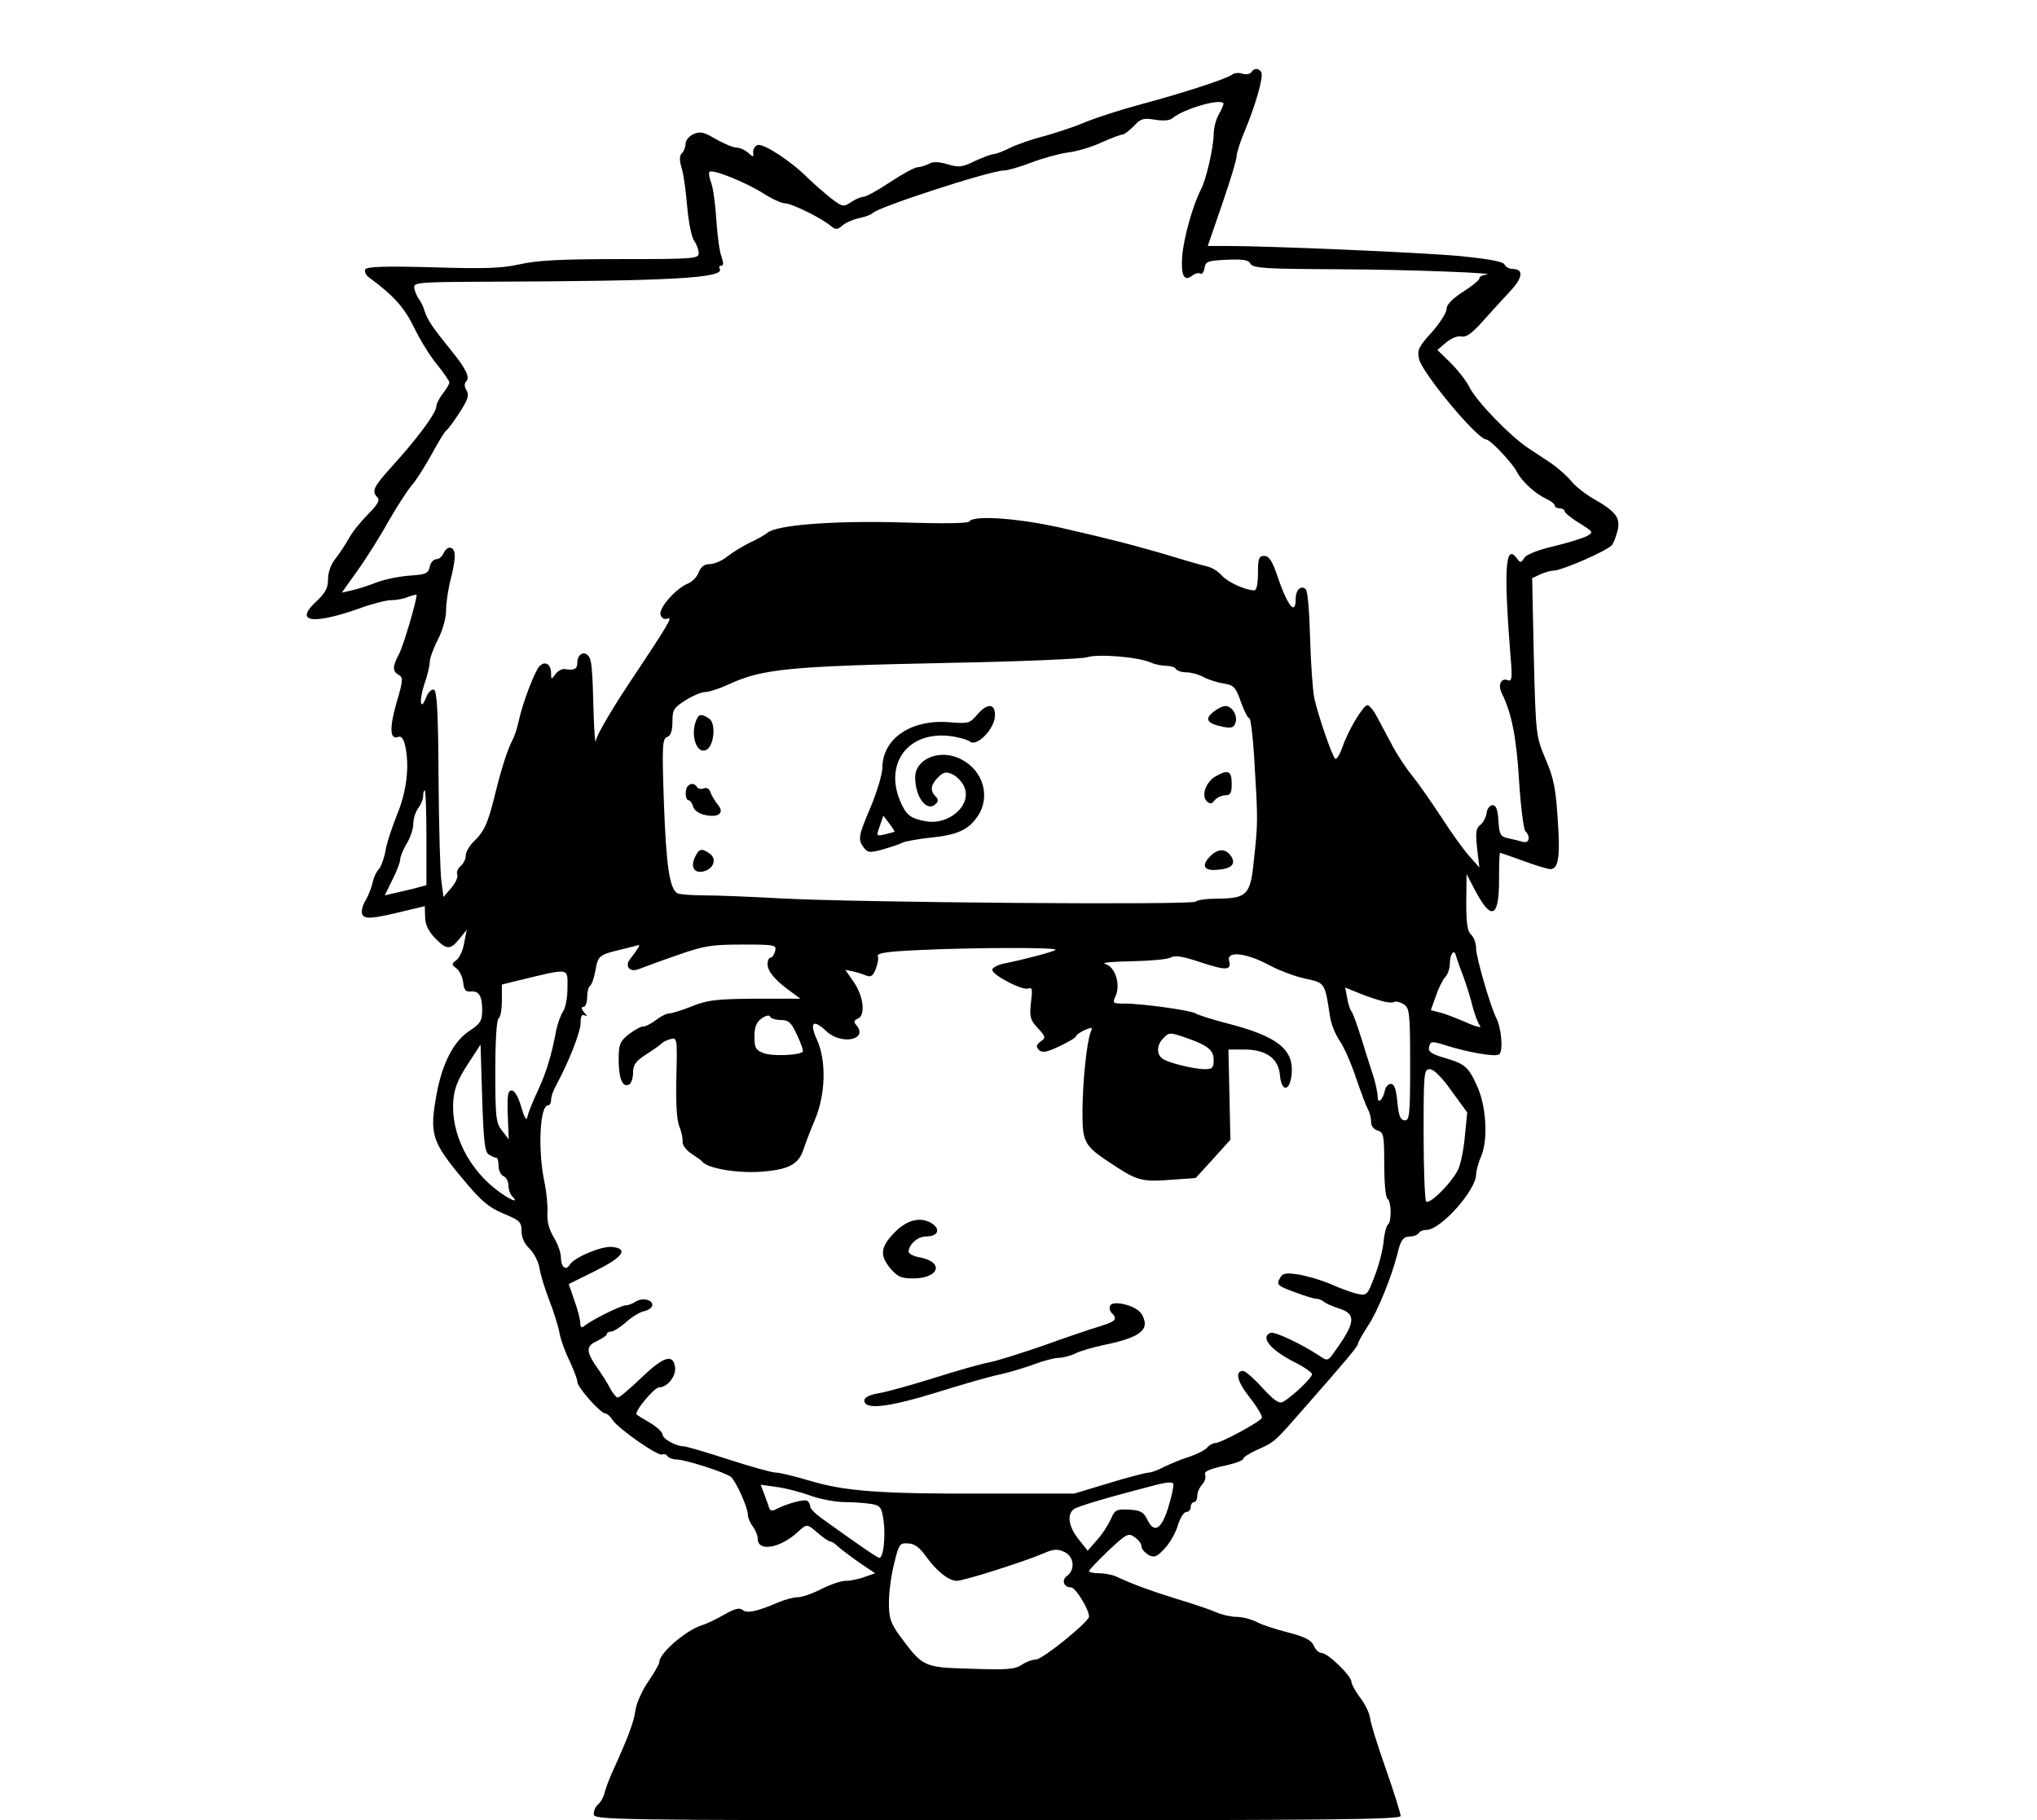 <?xml version="1.0" standalone="no"?>
<!DOCTYPE svg PUBLIC "-//W3C//DTD SVG 20010904//EN"
 "http://www.w3.org/TR/2001/REC-SVG-20010904/DTD/svg10.dtd">
<svg version="1.0" xmlns="http://www.w3.org/2000/svg"
 width="621pt" height="555pt" viewBox="0 0 621 555"
 preserveAspectRatio="xMidYMid meet">

<g transform="translate(0,555) scale(0.1,-0.1)"
fill="#000000" stroke="none">
<path d="M3815 5330 c-4 -6 -16 -8 -26 -5 -11 4 -25 3 -32 -2 -16 -13 -148
-56 -282 -92 -60 -16 -137 -41 -170 -55 -33 -14 -89 -32 -125 -42 -36 -9 -81
-25 -101 -35 -20 -10 -43 -19 -50 -19 -7 0 -33 -10 -57 -21 -38 -19 -49 -20
-83 -10 -27 8 -45 9 -58 1 -11 -5 -26 -10 -34 -10 -8 0 -45 -20 -83 -45 -37
-25 -74 -45 -81 -45 -8 0 -25 -7 -38 -16 -24 -16 -27 -15 -61 11 -19 15 -51
43 -71 62 -48 49 -133 105 -152 101 -9 -2 -15 -12 -15 -22 2 -16 0 -16 -15 -2
-10 9 -26 16 -36 16 -10 0 -38 12 -63 26 -37 22 -48 24 -68 15 -13 -6 -24 -19
-24 -29 0 -10 -5 -23 -11 -29 -8 -8 -8 -21 -1 -45 6 -18 13 -71 17 -118 4 -46
13 -93 21 -104 8 -11 14 -28 14 -38 0 -17 -17 -18 -239 -18 -182 0 -256 -4
-307 -16 -55 -12 -106 -14 -265 -9 -146 4 -199 2 -205 -6 -4 -7 1 -18 11 -25
74 -54 108 -92 137 -152 18 -37 49 -88 70 -113 21 -26 38 -51 38 -55 0 -5 -9
-20 -20 -34 -11 -14 -20 -32 -20 -40 0 -19 -60 -100 -135 -182 -57 -63 -63
-76 -44 -95 8 -8 0 -22 -29 -51 -21 -21 -48 -54 -58 -73 -11 -19 -29 -47 -41
-62 -14 -17 -23 -42 -23 -63 0 -27 -8 -42 -36 -68 -68 -63 -12 -72 132 -21 38
14 81 25 96 25 15 0 38 4 52 10 14 5 26 8 26 6 0 -19 -41 -158 -54 -181 -20
-38 -20 -52 0 -63 13 -8 13 -17 -7 -84 -22 -76 -21 -115 5 -105 9 4 16 -5 21
-26 14 -62 5 -140 -25 -212 -15 -38 -32 -88 -35 -110 -4 -22 -13 -47 -20 -55
-8 -8 -17 -28 -20 -45 -4 -16 -14 -40 -22 -53 -8 -13 -12 -31 -9 -39 7 -17 30
-15 136 11 l55 13 1 -33 c0 -23 10 -43 30 -64 36 -37 47 -37 75 -2 l22 27 -8
-40 c-3 -21 -14 -45 -23 -52 -16 -12 -16 -14 0 -26 9 -7 18 -26 20 -42 2 -23
8 -30 23 -28 25 2 35 -13 35 -58 0 -31 -5 -40 -40 -63 -47 -31 -82 -99 -99
-192 -22 -122 -16 -144 81 -260 54 -65 77 -85 122 -104 51 -21 56 -26 56 -54
0 -20 9 -39 25 -54 13 -13 27 -40 30 -60 3 -20 17 -64 30 -98 13 -33 27 -78
31 -100 4 -21 18 -59 31 -85 12 -26 23 -54 23 -62 0 -17 71 -97 86 -97 5 0 14
-8 21 -19 16 -26 141 -113 152 -106 5 3 12 1 16 -5 3 -5 16 -10 27 -10 26 0
148 -39 166 -53 15 -12 52 -93 52 -116 0 -9 7 -25 15 -35 8 -11 15 -28 15 -38
0 -40 67 -29 120 19 31 28 29 28 64 -2 16 -14 33 -25 37 -25 4 0 14 -6 21 -13
7 -7 36 -29 64 -49 l52 -35 -32 -11 c-18 -7 -44 -12 -58 -12 -13 0 -47 -11
-74 -25 -27 -14 -59 -25 -72 -25 -12 0 -39 -7 -60 -16 -65 -28 -95 -34 -108
-23 -9 8 -25 4 -56 -14 -24 -14 -54 -28 -67 -32 -49 -15 -131 -85 -131 -113 0
-5 -15 -32 -33 -58 -19 -27 -37 -67 -40 -90 -6 -38 -21 -78 -67 -180 -11 -23
-22 -53 -26 -67 -3 -15 -12 -31 -20 -38 -8 -6 -14 -20 -14 -30 0 -18 33 -19
1230 -19 1011 0 1230 2 1230 13 0 7 -20 72 -45 143 -25 71 -47 141 -48 155 -2
15 -15 43 -30 62 -15 20 -27 42 -27 49 0 18 -72 88 -91 88 -8 0 -19 10 -24 23
-8 16 -26 26 -76 39 -36 9 -80 23 -97 32 -17 9 -45 16 -61 16 -17 0 -45 6 -63
14 -18 8 -71 26 -118 40 -81 25 -138 46 -187 69 -13 6 -36 10 -53 10 -16 0
-30 3 -30 7 0 3 27 31 59 62 56 52 61 55 80 41 12 -8 21 -20 21 -28 0 -8 10
-19 21 -26 18 -9 25 -7 50 20 16 17 34 49 40 71 7 22 18 40 26 40 7 0 13 7 13
15 0 8 5 15 10 15 6 0 10 9 10 19 0 11 7 26 15 35 8 8 12 21 9 29 -4 10 10 17
55 27 34 7 61 17 61 22 0 5 21 18 46 29 50 22 52 25 135 120 131 149 169 194
169 202 0 5 14 29 30 54 29 42 72 149 90 219 10 44 18 54 40 54 10 0 22 5 25
10 3 6 14 10 24 10 43 0 151 121 151 169 0 10 7 36 16 57 21 51 15 154 -14
215 -26 57 -37 66 -100 84 -40 12 -49 19 -45 34 4 16 8 17 46 5 73 -23 154
-37 167 -29 13 8 8 80 -9 112 -18 37 -61 184 -61 212 0 15 -7 34 -15 41 -11 9
-15 34 -15 99 l1 86 24 -46 c51 -98 75 -89 75 27 0 46 1 84 3 84 1 0 33 -11
71 -25 38 -14 75 -25 82 -25 25 0 31 36 23 150 -6 95 -12 127 -37 185 -29 69
-30 72 -36 311 l-5 241 25 12 c14 6 31 11 39 11 27 0 170 63 180 79 6 9 13 30
17 46 8 36 -7 56 -72 93 -25 14 -56 38 -69 54 -13 16 -40 40 -60 54 -20 13
-53 35 -74 49 -56 38 -153 139 -176 182 -10 21 -37 55 -59 77 l-40 39 27 23
c16 13 36 21 47 18 14 -3 32 10 64 46 25 28 62 69 83 91 40 42 43 69 8 69 -10
0 -21 6 -24 13 -3 9 -45 17 -134 26 -117 11 -581 31 -714 31 l-57 0 44 128
c24 70 44 135 44 146 0 10 11 44 24 75 33 78 59 168 51 181 -8 13 -22 13 -30
0z m-85 -97 c-1 -5 -7 -19 -15 -33 -8 -14 -15 -41 -15 -60 -1 -43 -23 -138
-39 -168 -24 -46 -53 -149 -57 -204 -4 -59 6 -78 31 -58 8 6 18 9 24 6 5 -4
11 4 13 16 3 21 9 23 67 26 50 2 67 0 73 -12 8 -14 45 -16 271 -17 222 -1 502
-12 445 -17 -10 -1 -18 -6 -18 -11 0 -5 -22 -23 -50 -41 -33 -21 -50 -39 -50
-52 0 -11 -20 -43 -45 -71 -40 -44 -45 -54 -39 -81 9 -43 178 -246 205 -246
12 0 79 -71 93 -98 16 -31 57 -68 92 -84 13 -6 24 -15 24 -20 0 -4 7 -8 15 -8
8 0 15 -4 15 -9 0 -4 20 -21 45 -36 44 -28 44 -28 20 -41 -13 -6 -58 -20 -100
-30 -47 -11 -82 -25 -88 -35 -10 -16 -12 -16 -23 -1 -35 47 -40 -33 -19 -300
6 -66 4 -77 -8 -72 -21 8 -31 -14 -19 -39 30 -60 45 -134 53 -267 5 -79 14
-149 19 -154 17 -17 12 -38 -7 -33 -10 3 -30 8 -45 11 -24 5 -27 11 -30 54 -2
34 -7 47 -18 47 -8 0 -17 -11 -18 -25 -2 -13 -11 -29 -20 -36 -12 -9 -14 -23
-9 -70 l7 -59 -31 35 c-17 19 -56 73 -86 120 -31 47 -70 103 -88 125 -18 22
-46 64 -61 93 -16 30 -37 69 -47 88 -10 19 -23 34 -28 34 -13 0 -59 -77 -76
-127 -9 -25 -19 -41 -23 -36 -10 11 -50 127 -63 183 -5 25 -11 108 -13 184 -2
76 -7 143 -13 149 -14 14 -31 -1 -31 -29 0 -54 -26 -20 -58 76 -14 41 -24 55
-38 55 -16 0 -19 -8 -19 -53 0 -31 -4 -52 -11 -52 -27 0 -81 25 -99 45 -11 13
-31 25 -45 28 -14 3 -70 19 -125 36 -55 16 -131 37 -170 46 -38 10 -97 23
-130 31 -137 33 -287 45 -300 24 -3 -6 -81 -7 -204 -3 -204 6 -380 -7 -411
-31 -8 -7 -33 -21 -55 -31 -22 -11 -53 -30 -68 -42 -16 -13 -40 -23 -53 -23
-17 0 -27 -8 -34 -25 -5 -14 -20 -29 -32 -34 -37 -14 -92 -77 -84 -96 3 -10
12 -15 21 -11 17 6 5 -14 -126 -211 -48 -73 -90 -145 -92 -160 -2 -16 -5 17
-7 72 -4 155 -6 175 -18 187 -14 14 -32 1 -32 -23 0 -19 -10 -24 -39 -19 -8 1
-21 -6 -28 -16 -12 -17 -13 -16 -13 3 0 28 -18 39 -35 22 -15 -15 -52 -113
-64 -169 -4 -19 -12 -44 -18 -55 -16 -31 -33 -83 -54 -168 -22 -89 -33 -113
-66 -144 -12 -12 -23 -31 -23 -41 0 -11 -7 -25 -15 -32 -9 -7 -14 -19 -11 -26
3 -8 -5 -26 -18 -41 l-24 -28 -6 45 c-4 25 -8 166 -9 314 -1 204 -5 270 -14
273 -7 3 -18 -8 -24 -24 -18 -45 -22 -9 -5 42 9 25 16 55 16 66 0 11 11 42 25
69 15 29 25 66 25 91 0 22 7 68 16 101 15 61 14 88 -6 88 -6 0 -14 -8 -18 -17
-4 -10 -14 -18 -22 -18 -8 0 -17 -10 -20 -23 -4 -20 -12 -24 -60 -27 -30 -2
-75 -11 -100 -20 -25 -10 -59 -21 -77 -25 l-31 -7 47 66 c26 36 69 104 95 151
27 47 59 96 71 110 13 14 40 57 61 95 21 39 41 71 45 73 4 2 22 26 40 54 26
40 30 54 21 68 -7 12 -7 21 0 28 11 11 -2 39 -47 94 -56 69 -72 93 -80 118 -4
14 -12 31 -18 38 -6 8 -12 23 -14 33 -3 18 7 19 220 20 566 2 729 11 711 40
-3 5 -1 9 5 9 7 0 7 8 1 26 -6 14 -13 64 -16 112 -3 48 -10 100 -16 115 -6 15
-8 30 -5 33 9 9 109 -31 163 -65 26 -17 57 -31 67 -31 20 0 110 -44 140 -69
15 -12 19 -12 35 1 9 9 33 19 52 23 19 4 37 11 40 15 12 17 359 130 400 130
12 0 49 11 83 24 34 13 85 27 112 31 28 3 74 17 104 31 29 13 58 24 64 24 5 0
20 12 34 26 20 22 29 25 64 19 25 -4 45 -3 54 5 36 30 156 63 155 43z m-222
-1703 c13 -6 34 -10 47 -10 13 0 27 -4 30 -10 3 -5 18 -10 32 -10 13 0 37 -6
51 -14 15 -8 43 -17 62 -20 32 -5 37 -11 53 -56 10 -28 21 -50 26 -50 4 0 12
-66 16 -147 10 -164 10 -173 -3 -291 -10 -100 -21 -111 -109 -112 -34 0 -64
-4 -68 -9 -6 -11 -1036 -3 -1270 10 -88 5 -191 9 -230 9 -38 0 -75 3 -81 7
-23 16 -33 84 -40 274 -6 175 -5 197 10 202 11 4 16 19 16 47 0 36 4 42 40 65
22 14 49 25 60 25 12 0 45 11 73 24 102 47 185 55 677 65 212 4 398 12 414 17
32 11 156 1 194 -16z m-2208 -535 l0 -144 -37 -10 c-21 -5 -50 -12 -64 -15
l-26 -6 23 47 c13 25 24 54 24 62 0 9 9 31 20 49 11 18 20 45 20 60 0 16 7 37
15 48 8 10 15 27 15 37 0 9 2 17 5 17 3 0 5 -65 5 -145z m644 -337 c-4 -7 -14
-21 -22 -31 -19 -22 -3 -43 25 -32 10 4 61 23 113 41 85 30 107 34 202 34 101
0 106 -1 101 -20 -3 -11 -9 -20 -14 -20 -5 0 -9 -9 -9 -20 0 -22 25 -51 73
-85 l27 -20 -137 0 c-118 -1 -146 -4 -193 -23 -30 -12 -62 -22 -70 -22 -8 0
-26 -9 -40 -20 -14 -11 -32 -20 -40 -20 -8 0 -28 -12 -45 -25 -26 -22 -29 -30
-29 -80 1 -57 13 -83 33 -71 6 4 11 20 11 36 0 24 8 35 43 57 23 15 44 30 47
34 3 3 14 8 25 11 19 5 20 1 17 -116 -2 -80 1 -131 9 -151 7 -16 11 -38 10
-47 -1 -9 11 -25 26 -35 15 -10 30 -20 33 -24 16 -21 101 -36 175 -32 89 6
120 22 135 70 5 15 20 55 34 88 33 77 36 182 6 246 -23 52 -11 63 29 25 45
-43 129 -27 92 18 -9 10 -8 15 4 20 24 9 18 67 -11 110 l-27 39 24 -5 c13 -3
32 -9 41 -13 13 -5 20 0 28 21 6 15 9 33 6 39 -3 9 31 14 122 18 157 8 427 9
420 1 -6 -6 -97 -30 -158 -42 -19 -4 -35 -13 -35 -19 0 -16 92 -64 110 -57 12
5 13 -3 8 -43 -5 -44 -2 -53 21 -78 24 -26 25 -29 8 -41 -13 -10 -14 -15 -5
-25 10 -10 23 -8 63 11 27 13 50 26 50 30 0 4 12 12 26 19 24 10 26 10 19 -6
-12 -32 -24 -145 -25 -239 0 -102 3 -107 105 -173 63 -41 81 -45 168 -38 l72
5 53 58 53 59 -3 138 -3 137 48 0 c66 0 105 -27 109 -78 5 -55 32 -50 36 7 5
73 -46 112 -198 151 -47 12 -89 26 -95 30 -12 9 -162 30 -216 30 -37 0 -38 1
-28 23 16 35 -1 90 -32 98 -13 4 22 7 79 8 56 1 110 6 120 11 13 8 36 5 92
-14 79 -26 95 -25 87 5 -8 30 51 24 119 -12 33 -18 84 -37 114 -43 60 -13 59
-12 75 -117 3 -21 16 -53 29 -72 13 -19 36 -70 50 -114 15 -43 31 -86 36 -95
6 -10 10 -27 10 -39 0 -12 8 -23 20 -26 18 -5 20 -14 20 -104 0 -54 4 -101 10
-104 12 -8 13 -72 1 -79 -4 -3 -11 -27 -13 -53 -3 -27 -15 -74 -28 -106 -21
-56 -23 -58 -52 -52 -17 4 -53 17 -82 30 -28 12 -72 25 -98 29 -40 6 -48 4
-57 -13 -10 -18 -5 -22 44 -40 31 -12 61 -21 68 -21 7 0 17 -4 23 -9 5 -5 26
-14 47 -21 52 -16 49 -43 -12 -128 -23 -33 -23 -33 -50 -15 -55 36 -135 74
-148 69 -32 -13 1 -53 75 -90 28 -14 52 -31 52 -36 0 -11 -60 -68 -88 -84 -12
-7 -27 3 -63 42 -26 29 -53 52 -59 52 -26 0 -19 -32 20 -81 22 -28 39 -56 37
-62 -3 -11 -125 -77 -142 -77 -7 0 -18 -6 -24 -13 -6 -8 -30 -20 -53 -28 -24
-7 -59 -22 -78 -31 -19 -10 -40 -18 -48 -18 -8 0 -62 -14 -121 -32 l-106 -32
-275 0 c-320 -1 -425 7 -534 40 -44 13 -89 24 -101 24 -11 0 -76 18 -144 40
-67 22 -129 40 -136 40 -24 0 -65 23 -65 36 0 7 -17 23 -37 35 -21 12 -40 24
-42 26 -9 7 53 83 69 83 25 0 52 35 48 62 -6 41 -35 32 -102 -32 -35 -34 -68
-62 -73 -61 -4 0 -15 13 -23 28 -8 16 -25 42 -36 58 -38 53 -39 71 -4 86 16 8
30 17 30 21 0 5 6 8 13 8 7 0 28 13 46 29 19 17 43 31 54 33 11 2 22 9 25 15
6 19 -27 28 -49 15 -10 -7 -24 -12 -31 -12 -15 0 -103 -44 -124 -61 -11 -9
-14 -8 -15 7 0 11 -8 42 -18 69 l-17 50 81 40 c84 42 102 67 52 73 -32 4 -117
-32 -130 -54 -12 -20 -27 -7 -27 23 0 14 -10 41 -22 61 -14 23 -21 48 -19 76
1 22 -3 61 -8 86 -22 98 -16 240 10 240 5 0 9 7 9 16 0 9 6 28 14 42 40 74 76
165 76 193 0 21 4 28 13 23 8 -5 8 -2 -2 9 -9 11 -10 17 -2 17 6 0 11 13 11
29 0 17 4 32 9 35 5 4 12 24 16 46 8 46 11 49 79 65 28 7 52 13 54 14 2 1 0
-5 -4 -11z m2505 -53 c19 -48 33 -93 42 -130 6 -21 15 -45 21 -53 7 -7 -12 -3
-43 11 -30 13 -66 27 -80 30 l-27 7 15 42 c8 24 21 50 29 59 8 8 14 27 14 41
0 28 13 46 18 26 2 -7 7 -22 11 -33z m-2719 -68 c0 -29 -6 -61 -14 -72 -7 -11
-16 -36 -20 -55 -15 -80 -30 -128 -56 -185 -16 -33 -30 -69 -32 -80 -3 -14 -9
-4 -19 30 -9 31 -20 50 -29 50 -12 0 -14 -14 -12 -75 l3 -74 -20 26 c-19 24
-21 40 -21 181 0 93 4 158 10 162 6 3 10 28 10 55 l0 48 48 12 c163 39 152 41
152 -23z m2472 -36 c21 -7 42 -10 48 -6 5 3 18 0 29 -7 18 -11 20 -24 20 -184
0 -155 -2 -171 -17 -170 -13 1 -18 14 -22 56 -4 40 -9 55 -20 55 -8 0 -16 -9
-18 -20 -6 -29 -22 -43 -22 -19 0 11 -6 40 -14 65 -8 24 -24 75 -36 114 -12
38 -25 74 -29 80 -5 5 -11 24 -14 42 l-6 32 32 -13 c18 -8 49 -19 69 -25z
m-1822 -61 c24 0 32 -7 50 -46 12 -25 20 -48 17 -51 -12 -11 -93 -14 -119 -4
-24 9 -28 16 -28 50 0 30 6 44 22 56 14 9 24 11 26 5 2 -5 16 -10 32 -10z
m1238 -55 c65 -23 82 -37 82 -67 0 -23 -4 -28 -26 -28 -34 0 -116 20 -131 33
-18 13 -16 42 3 61 19 19 19 19 72 1z m-2128 -355 c8 -5 18 -10 23 -10 4 0 7
-11 7 -25 0 -14 7 -28 15 -31 8 -4 15 -16 15 -28 0 -12 5 -27 12 -34 21 -21
-3 -13 -40 14 -93 67 -148 178 -140 279 3 37 15 66 44 110 l39 60 5 -163 c4
-130 8 -165 20 -172z m2935 194 l48 -66 -7 -70 c-3 -38 -12 -84 -20 -102 -15
-36 -85 -108 -98 -100 -4 3 -8 95 -8 205 0 189 1 199 19 199 12 0 36 -24 66
-66z m-863 -1269 c-21 -68 -43 -82 -64 -39 -11 23 -20 29 -55 31 -40 2 -44 0
-57 -30 -8 -17 -26 -46 -42 -63 l-28 -32 -28 35 c-30 38 -36 74 -15 91 11 9
106 37 257 76 30 7 46 8 47 1 2 -5 -5 -37 -15 -70z m-1092 35 c30 -11 78 -20
106 -20 28 0 65 -3 82 -6 27 -5 30 -11 36 -53 6 -48 -1 -111 -13 -111 -6 0
-57 35 -178 122 -18 13 -33 28 -33 35 0 6 -4 14 -9 17 -9 6 -63 -9 -94 -25
-12 -7 -19 -6 -22 3 -2 7 -9 26 -15 42 l-11 29 49 -7 c26 -3 72 -15 102 -26z
m352 -184 c33 -47 71 -76 95 -76 22 0 207 59 265 84 30 13 42 14 63 4 29 -13
34 -54 8 -73 -18 -13 -10 -35 12 -35 14 0 55 -67 55 -89 0 -16 -142 -131 -162
-131 -10 0 -30 -7 -43 -16 -21 -14 -47 -16 -155 -12 -145 4 -146 5 -216 99
-29 40 -34 55 -34 103 0 31 7 85 16 119 14 58 17 63 42 61 19 0 35 -12 54 -38z"/>
<path d="M2980 3372 c-24 -28 -28 -29 -87 -24 -116 9 -202 -50 -203 -138 0
-20 -16 -73 -35 -119 -39 -92 -40 -100 -22 -125 12 -16 18 -17 58 -6 24 7 52
16 61 21 9 4 47 11 85 15 80 8 114 23 142 63 42 59 20 141 -49 176 -63 33
-140 2 -140 -55 0 -61 36 -108 63 -81 8 8 8 14 -1 23 -17 17 -15 35 8 58 16
16 24 18 44 9 14 -7 30 -24 36 -39 23 -55 -47 -117 -118 -104 -46 8 -60 19
-78 62 -48 115 25 212 150 198 26 -3 55 -11 63 -17 20 -17 73 36 76 76 3 40
-22 43 -53 7z m-253 -358 c-1 -1 -14 -4 -29 -8 -27 -6 -27 -6 -16 25 l11 32
18 -24 c10 -13 17 -24 16 -25z"/>
<path d="M3700 3380 c-29 -22 -21 -36 28 -46 25 -5 33 -3 38 11 8 20 -7 49
-27 52 -8 2 -25 -6 -39 -17z"/>
<path d="M2127 3363 c-25 -43 -7 -113 25 -100 24 9 32 79 11 95 -19 14 -30 15
-36 5z"/>
<path d="M3708 3184 c-31 -16 -47 -59 -29 -77 10 -9 15 -9 24 3 7 8 21 15 32
15 16 0 20 7 20 34 0 40 -10 46 -47 25z"/>
<path d="M2097 3153 c-10 -9 -8 -43 2 -43 5 0 11 -9 14 -19 3 -11 17 -22 37
-26 41 -9 60 7 38 32 -8 10 -18 26 -22 37 -3 11 -12 16 -21 12 -8 -3 -17 -1
-20 4 -7 12 -19 13 -28 3z"/>
<path d="M2118 2935 c-14 -31 0 -50 30 -41 29 9 37 38 16 53 -25 18 -33 16
-46 -12z"/>
<path d="M3690 2940 c-29 -29 -20 -46 21 -42 43 3 57 17 43 40 -16 25 -40 26
-64 2z"/>
<path d="M2727 1792 c-43 -44 -46 -70 -12 -110 20 -24 33 -30 66 -30 81 -1
100 49 24 64 -19 3 -35 11 -35 18 1 22 28 46 53 46 34 0 45 19 22 37 -35 25
-78 16 -118 -25z"/>
<path d="M3385 1570 c-4 -7 -2 -17 4 -23 19 -19 13 -26 -36 -41 -27 -8 -104
-34 -173 -59 -69 -24 -143 -47 -165 -51 -22 -4 -97 -25 -166 -47 -70 -22 -146
-43 -170 -47 -29 -5 -44 -13 -44 -22 0 -29 69 -22 216 23 79 25 167 50 196 56
28 6 75 20 105 31 29 11 63 20 76 20 13 0 35 6 50 13 15 8 54 19 87 26 88 18
125 37 125 65 0 13 -8 30 -17 38 -24 21 -79 32 -88 18z"/>
</g>
</svg>
